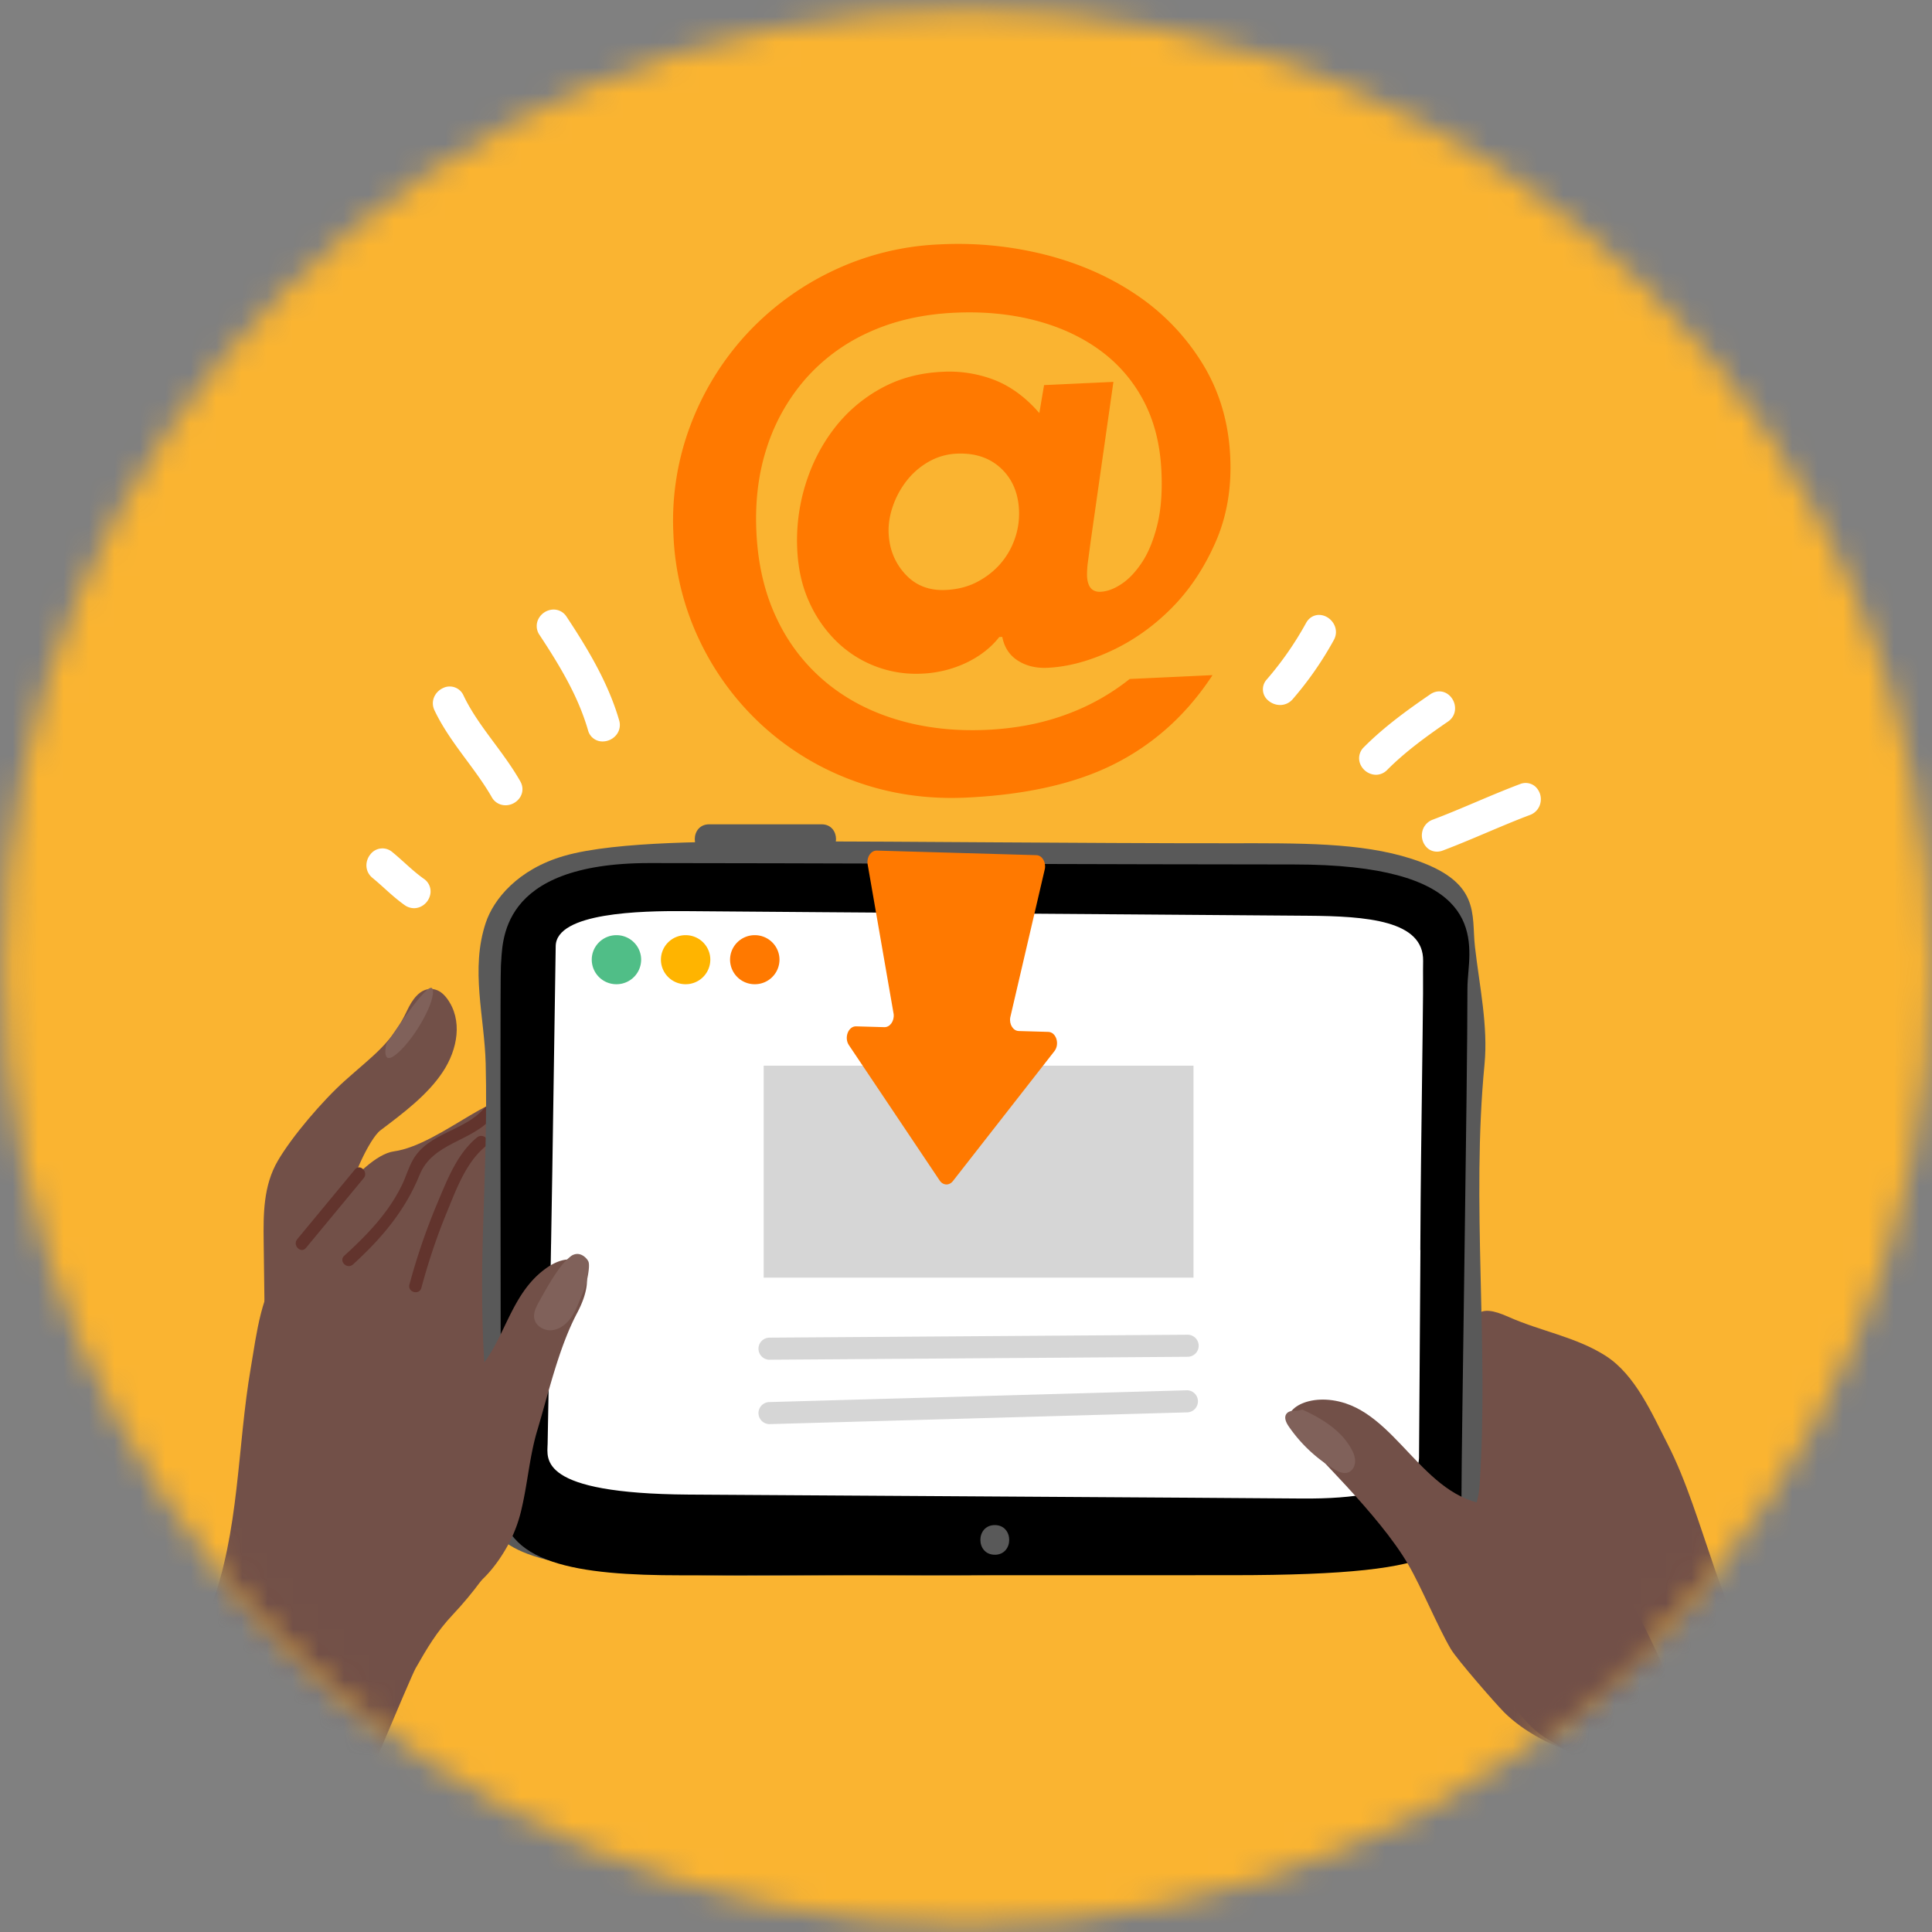 <svg xmlns="http://www.w3.org/2000/svg" xmlns:xlink="http://www.w3.org/1999/xlink" width="76" height="76" viewBox="0 0 76 76">
    <rect x="0" y="0" width="76" height="76" fill="#808080" stroke="none"/>
    <defs>
        <path id="a" d="M.127 37.89c0 20.802 16.977 37.664 37.92 37.664s37.92-16.862 37.92-37.664C75.968 17.088 58.99.226 38.048.226S.127 17.088.127 37.89z"/>
        <path id="c" d="M15.97.133C8.237 5.267 2.51 13.149.207 22.375v18.192c4.096 16.408 19.021 28.568 36.807 28.568a37.953 37.953 0 0 0 32.806-18.76V12.567A37.962 37.962 0 0 0 58.055.133"/>
        <path id="e" d="M15.97.133C8.237 5.267 2.51 13.149.207 22.375v18.192c4.096 16.408 19.021 28.568 36.807 28.568a37.953 37.953 0 0 0 32.806-18.76V12.567A37.962 37.962 0 0 0 58.055.133"/>
        <path id="g" d="M15.97.133C8.237 5.267 2.51 13.149.207 22.375v18.192c4.096 16.408 19.021 28.568 36.807 28.568a37.953 37.953 0 0 0 32.806-18.76V12.567A37.962 37.962 0 0 0 58.055.133"/>
        <path id="i" d="M15.97.133C8.237 5.267 2.51 13.149.207 22.375v18.192c4.096 16.408 19.021 28.568 36.807 28.568a37.953 37.953 0 0 0 32.806-18.76V12.567A37.962 37.962 0 0 0 58.055.133"/>
        <path id="k" d="M15.97.133C8.237 5.267 2.51 13.149.207 22.375v18.192c4.096 16.408 19.021 28.568 36.807 28.568a37.953 37.953 0 0 0 32.806-18.76V12.567A37.962 37.962 0 0 0 58.055.133"/>
        <path id="m" d="M15.97.133C8.237 5.267 2.51 13.149.207 22.375v18.192c4.096 16.408 19.021 28.568 36.807 28.568a37.953 37.953 0 0 0 32.806-18.76V12.567A37.962 37.962 0 0 0 58.055.133"/>
        <path id="o" d="M15.97.133C8.237 5.267 2.51 13.149.207 22.375v18.192c4.096 16.408 19.021 28.568 36.807 28.568a37.953 37.953 0 0 0 32.806-18.76V12.567A37.962 37.962 0 0 0 58.055.133"/>
        <path id="q" d="M15.97.133C8.237 5.267 2.51 13.149.207 22.375v18.192c4.096 16.408 19.021 28.568 36.807 28.568a37.953 37.953 0 0 0 32.806-18.76V12.567A37.962 37.962 0 0 0 58.055.133"/>
        <path id="s" d="M15.97.133C8.237 5.267 2.51 13.149.207 22.375v18.192c4.096 16.408 19.021 28.568 36.807 28.568a37.953 37.953 0 0 0 32.806-18.76V12.567A37.962 37.962 0 0 0 58.055.133"/>
        <path id="u" d="M15.97.133C8.237 5.267 2.51 13.149.207 22.375v18.192c4.096 16.408 19.021 28.568 36.807 28.568a37.953 37.953 0 0 0 32.806-18.76V12.567A37.962 37.962 0 0 0 58.055.133"/>
        <path id="w" d="M15.97.133C8.237 5.267 2.51 13.149.207 22.375v18.192c4.096 16.408 19.021 28.568 36.807 28.568a37.953 37.953 0 0 0 32.806-18.76V12.567A37.962 37.962 0 0 0 58.055.133"/>
        <path id="y" d="M15.97.133C8.237 5.267 2.51 13.149.207 22.375v18.192c4.096 16.408 19.021 28.568 36.807 28.568a37.953 37.953 0 0 0 32.806-18.76V12.567A37.962 37.962 0 0 0 58.055.133"/>
        <path id="A" d="M15.97.133C8.237 5.267 2.51 13.149.207 22.375v18.192c4.096 16.408 19.021 28.568 36.807 28.568a37.953 37.953 0 0 0 32.806-18.76V12.567A37.962 37.962 0 0 0 58.055.133"/>
        <path id="C" d="M15.97.133C8.237 5.267 2.51 13.149.207 22.375v18.192c4.096 16.408 19.021 28.568 36.807 28.568a37.953 37.953 0 0 0 32.806-18.76V12.567A37.962 37.962 0 0 0 58.055.133"/>
        <path id="E" d="M15.97.133C8.237 5.267 2.51 13.149.207 22.375v18.192c4.096 16.408 19.021 28.568 36.807 28.568a37.953 37.953 0 0 0 32.806-18.76V12.567A37.962 37.962 0 0 0 58.055.133"/>
        <path id="G" d="M15.97.133C8.237 5.267 2.51 13.149.207 22.375v18.192c4.096 16.408 19.021 28.568 36.807 28.568a37.953 37.953 0 0 0 32.806-18.76V12.567A37.962 37.962 0 0 0 58.055.133"/>
        <path id="I" d="M15.97.133C8.237 5.267 2.51 13.149.207 22.375v18.192c4.096 16.408 19.021 28.568 36.807 28.568a37.953 37.953 0 0 0 32.806-18.76V12.567A37.962 37.962 0 0 0 58.055.133H15.971z"/>
        <path id="K" d="M15.97.133C8.237 5.267 2.51 13.149.207 22.375v18.192c4.096 16.408 19.021 28.568 36.807 28.568a37.953 37.953 0 0 0 32.806-18.76V12.567A37.962 37.962 0 0 0 58.055.133"/>
        <path id="M" d="M15.97.133C8.237 5.267 2.51 13.149.207 22.375v18.192c4.096 16.408 19.021 28.568 36.807 28.568a37.953 37.953 0 0 0 32.806-18.76V12.567A37.962 37.962 0 0 0 58.055.133"/>
        <path id="O" d="M15.97.133C8.237 5.267 2.51 13.149.207 22.375v18.192c4.096 16.408 19.021 28.568 36.807 28.568a37.953 37.953 0 0 0 32.806-18.76V12.567A37.962 37.962 0 0 0 58.055.133"/>
        <path id="Q" d="M15.97.133C8.237 5.267 2.51 13.149.207 22.375v18.192c4.096 16.408 19.021 28.568 36.807 28.568a37.953 37.953 0 0 0 32.806-18.76V12.567A37.962 37.962 0 0 0 58.055.133"/>
        <path id="S" d="M15.97.133C8.237 5.267 2.51 13.149.207 22.375v18.192c4.096 16.408 19.021 28.568 36.807 28.568a37.953 37.953 0 0 0 32.806-18.76V12.567A37.962 37.962 0 0 0 58.055.133"/>
        <path id="U" d="M15.97.133C8.237 5.267 2.51 13.149.207 22.375v18.192c4.096 16.408 19.021 28.568 36.807 28.568a37.953 37.953 0 0 0 32.806-18.76V12.567A37.962 37.962 0 0 0 58.055.133"/>
        <path id="W" d="M15.97.133C8.237 5.267 2.51 13.149.207 22.375v18.192c4.096 16.408 19.021 28.568 36.807 28.568a37.953 37.953 0 0 0 32.806-18.76V12.567A37.962 37.962 0 0 0 58.055.133H15.971z"/>
        <path id="Y" d="M15.97.133C8.237 5.267 2.51 13.149.207 22.375v18.192c4.096 16.408 19.021 28.568 36.807 28.568a37.953 37.953 0 0 0 32.806-18.76V12.567A37.962 37.962 0 0 0 58.055.133H15.971z"/>
        <path id="aa" d="M15.97.133C8.237 5.267 2.51 13.149.207 22.375v18.192c4.096 16.408 19.021 28.568 36.807 28.568a37.953 37.953 0 0 0 32.806-18.76V12.567A37.962 37.962 0 0 0 58.055.133H15.971z"/>
        <path id="ac" d="M15.97.133C8.237 5.267 2.51 13.149.207 22.375v18.192c4.096 16.408 19.021 28.568 36.807 28.568a37.953 37.953 0 0 0 32.806-18.76V12.567A37.962 37.962 0 0 0 58.055.133"/>
        <path id="ae" d="M15.97.133C8.237 5.267 2.51 13.149.207 22.375v18.192c4.096 16.408 19.021 28.568 36.807 28.568a37.953 37.953 0 0 0 32.806-18.76V12.567A37.962 37.962 0 0 0 58.055.133"/>
        <path id="ag" d="M15.97.133C8.237 5.267 2.51 13.149.207 22.375v18.192c4.096 16.408 19.021 28.568 36.807 28.568a37.953 37.953 0 0 0 32.806-18.76V12.567A37.962 37.962 0 0 0 58.055.133"/>
        <path id="ai" d="M15.97.133C8.237 5.267 2.51 13.149.207 22.375v18.192c4.096 16.408 19.021 28.568 36.807 28.568a37.953 37.953 0 0 0 32.806-18.76V12.567A37.962 37.962 0 0 0 58.055.133"/>
        <path id="ak" d="M15.97.133C8.237 5.267 2.51 13.149.207 22.375v18.192c4.096 16.408 19.021 28.568 36.807 28.568a37.953 37.953 0 0 0 32.806-18.76V12.567A37.962 37.962 0 0 0 58.055.133"/>
        <path id="am" d="M15.97.133C8.237 5.267 2.51 13.149.207 22.375v18.192c4.096 16.408 19.021 28.568 36.807 28.568a37.953 37.953 0 0 0 32.806-18.76V12.567A37.962 37.962 0 0 0 58.055.133"/>
        <path id="ao" d="M15.97.133C8.237 5.267 2.51 13.149.207 22.375v18.192c4.096 16.408 19.021 28.568 36.807 28.568a37.953 37.953 0 0 0 32.806-18.76V12.567A37.962 37.962 0 0 0 58.055.133H15.971z"/>
        <path id="aq" d="M15.97.133C8.237 5.267 2.51 13.149.207 22.375v18.192c4.096 16.408 19.021 28.568 36.807 28.568a37.953 37.953 0 0 0 32.806-18.76V12.567A37.962 37.962 0 0 0 58.055.133"/>
        <path id="as" d="M15.97.133C8.237 5.267 2.51 13.149.207 22.375v18.192c4.096 16.408 19.021 28.568 36.807 28.568a37.953 37.953 0 0 0 32.806-18.76V12.567A37.962 37.962 0 0 0 58.055.133"/>
        <path id="au" d="M15.97.133C8.237 5.267 2.51 13.149.207 22.375v18.192c4.096 16.408 19.021 28.568 36.807 28.568a37.953 37.953 0 0 0 32.806-18.76V12.567A37.962 37.962 0 0 0 58.055.133"/>
        <path id="aw" d="M15.97.133C8.237 5.267 2.51 13.149.207 22.375v18.192c4.096 16.408 19.021 28.568 36.807 28.568a37.953 37.953 0 0 0 32.806-18.76V12.567A37.962 37.962 0 0 0 58.055.133H15.971z"/>
        <path id="ay" d="M.127 37.89c0 20.802 16.977 37.664 37.92 37.664s37.92-16.862 37.92-37.664C75.968 17.088 58.99.226 38.048.226S.127 17.088.127 37.89"/>
    </defs>
    <g fill="none" fill-rule="evenodd">
        <g transform="translate(0 .162)">
            <mask id="b" fill="#fff">
                <use xlink:href="#a"/>
            </mask>
            <path fill="#FAB431" d="M-4.36 85.375h89.745V-7.094H-4.36z" mask="url(#b)"/>
        </g>
        <g transform="translate(1.034 6.58)">
            <mask id="d" fill="#fff">
                <use xlink:href="#c"/>
            </mask>
            <path fill="#FFF" d="M55.429 25.934c1.157-.435 2.276-.964 3.433-1.4.425-.16.606.516.186.674-1.158.435-2.276.964-3.434 1.4-.425.16-.605-.516-.185-.674" mask="url(#d)"/>
            <mask id="f" fill="#fff">
                <use xlink:href="#e"/>
            </mask>
            <path fill="#FFF" d="M58.98 24.801a44.533 44.533 0 0 0-1.72.7c-.563.238-1.144.484-1.728.704-.025.01-.043.023-.049.056a.121.121 0 0 0 .014.08.132.132 0 0 0 .014-.004c.573-.216 1.149-.46 1.706-.696.562-.238 1.143-.484 1.728-.704.025-.01.042-.022.048-.056a.121.121 0 0 0-.014-.08m-3.49 2.12a.558.558 0 0 1-.356-.126.674.674 0 0 1-.225-.626.648.648 0 0 1 .417-.505c.573-.216 1.15-.46 1.706-.696.562-.238 1.144-.484 1.728-.704a.582.582 0 0 1 .585.083.674.674 0 0 1 .225.626.648.648 0 0 1-.418.506c-.573.215-1.148.46-1.705.695-.562.238-1.144.485-1.728.705a.649.649 0 0 1-.229.043" mask="url(#f)"/>
            <mask id="h" fill="#fff">
                <use xlink:href="#g"/>
            </mask>
            <path fill="#FFF" d="M52.823 23.017c.772-.778 1.67-1.428 2.572-2.047.374-.256.735.344.364.598-.856.586-1.7 1.199-2.432 1.935-.318.321-.823-.165-.504-.486" mask="url(#h)"/>
            <mask id="j" fill="#fff">
                <use xlink:href="#i"/>
            </mask>
            <path fill="#FFF" d="M55.578 21.197c.002 0-.006.004-.017.011-1.001.686-1.815 1.291-2.53 2.012-.02.02-.019.028-.017.034a.105.105 0 0 0 .066.064c.009.002.018.004.04-.018.754-.759 1.634-1.396 2.474-1.97.025-.018.032-.033.029-.06-.006-.04-.033-.069-.045-.073m-2.487 2.701a.683.683 0 0 1-.639-.49.6.6 0 0 1 .164-.594c.792-.798 1.724-1.472 2.614-2.082.29-.2.65-.133.852.16.187.268.18.684-.157.914-.816.56-1.67 1.176-2.39 1.9a.62.62 0 0 1-.444.192" mask="url(#j)"/>
            <mask id="l" fill="#fff">
                <use xlink:href="#k"/>
            </mask>
            <path fill="#FFF" d="M49.019 20.337a13.147 13.147 0 0 0 1.582-2.275c.217-.395.794.006.578.397a13.165 13.165 0 0 1-1.582 2.275c-.292.338-.874-.055-.578-.397" mask="url(#l)"/>
            <mask id="n" fill="#fff">
                <use xlink:href="#m"/>
            </mask>
            <path fill="#FFF" d="M49.233 20.535c.01.013.036.032.071.037.035.006.054-.006.072-.026a12.908 12.908 0 0 0 1.548-2.226c.013-.023.018-.045 0-.076a.123.123 0 0 0-.06-.053l-.007.01c-.455.828-.999 1.61-1.617 2.325a.1.1 0 0 0-.007.009m.09.618a.716.716 0 0 1-.46-.17.57.57 0 0 1-.066-.834 12.898 12.898 0 0 0 1.548-2.225c.165-.301.506-.4.81-.235.295.16.481.544.28.909a13.509 13.509 0 0 1-1.617 2.325.646.646 0 0 1-.496.23" mask="url(#n)"/>
            <mask id="p" fill="#fff">
                <use xlink:href="#o"/>
            </mask>
            <path fill="#725048" d="M9.384 45.816l-.046-3.557c-.014-1.073-.016-2.195.557-3.177.56-.96 1.762-2.367 2.636-3.149 1.122-1.003 1.847-1.478 2.444-2.751.188-.403.507-.906 1.006-.856.252.026.44.197.572.376.619.84.424 1.992-.173 2.89-.597.899-1.535 1.602-2.448 2.292-.443.336-1.225 2.08-1.188 2.54.155 1.948-.297 3.95-1.3 5.754" mask="url(#p)"/>
            <mask id="r" fill="#fff">
                <use xlink:href="#q"/>
            </mask>
            <path fill="#725048" d="M19.45 36.91c-.558-1.105-3.1 1.54-4.99 1.802-1.357.189-3.455 3.41-4.341 4.465-.886 1.054-1.055 2.694-1.286 4.04-.54 3.127-.442 6.456-1.586 9.455C6.7 58.11-7.283 79.322-5.536 79.863c1.509.468 7.922.445 9.318 1.286.847.511 1.274 1.073 1.997.163.464-.584 9.165-21.616 9.533-22.26.452-.794.829-1.438 1.463-2.112 1.57-1.667 2.862-3.834 3.285-6.058.436-2.287.23-3.633-1.82-5.56-1.25-1.176 1.983-6.885 1.21-8.412" mask="url(#r)"/>
            <mask id="t" fill="#fff">
                <use xlink:href="#s"/>
            </mask>
            <path fill="#62342D" d="M11.002 42.51l2.271-2.745c.198-.239-.145-.584-.344-.342l-2.271 2.744c-.198.24.145.584.344.343" mask="url(#t)"/>
            <mask id="v" fill="#fff">
                <use xlink:href="#u"/>
            </mask>
            <path fill="#62342D" d="M12.852 43.16c1.12-1.02 2.05-2.113 2.62-3.524.519-1.28 2.049-1.293 2.882-2.276.201-.237-.142-.581-.344-.343-.763.9-2.182.954-2.795 2.018-.181.314-.277.67-.434.996-.164.34-.362.663-.583.97-.484.673-1.079 1.26-1.69 1.817-.232.211.113.553.344.342" mask="url(#v)"/>
            <mask id="x" fill="#fff">
                <use xlink:href="#w"/>
            </mask>
            <path fill="#62342D" d="M15.542 44.081c.272-1.009.601-2.002 1-2.969.374-.906.753-1.97 1.537-2.608.242-.197-.104-.538-.345-.342-.781.637-1.165 1.644-1.546 2.544a25.025 25.025 0 0 0-1.116 3.247c-.081.301.389.43.47.128" mask="url(#x)"/>
            <mask id="z" fill="#fff">
                <use xlink:href="#y"/>
            </mask>
            <path fill="#80615A" d="M14.163 34.494s-.235.964.468.332c.704-.632 1.494-2.072 1.35-2.5-.143-.427-1.818 2.168-1.818 2.168" mask="url(#z)"/>
            <mask id="B" fill="#fff">
                <use xlink:href="#A"/>
            </mask>
            <path fill="#725048" d="M56.663 46.314c.204-1.22.41-1.644 1.647-1.09 1.249.559 2.664.789 3.825 1.535 1.161.746 1.813 2.262 2.436 3.478 1.45 2.828 2.072 6.927 4.06 9.454.954 1.21 20.927 16.45 19.421 17.482-1.3.892-7.432 2.761-8.513 3.976-.656.738-.896 1.4-1.858.745-.618-.421-15.214-17.938-15.759-18.445-.669-.623-1.22-1.128-2.028-1.585-1.997-1.129-2.51-4.25-3.579-6.248-1.1-2.056-2.708-3.007-1.326-5.452.843-1.492 1.393-2.164 1.674-3.85" mask="url(#B)"/>
            <mask id="D" fill="#fff">
                <use xlink:href="#C"/>
            </mask>
            <path fill="#C2796C" d="M39.513 20.535c-.069.028-.277.115.025-.01l-.025.01" mask="url(#D)"/>
            <mask id="F" fill="#fff">
                <use xlink:href="#E"/>
            </mask>
            <path fill="#6FBBBB" d="M41.22 18.03l.021.006-.04-.044a.198.198 0 0 1 .019.038" mask="url(#F)"/>
            <mask id="H" fill="#fff">
                <use xlink:href="#G"/>
            </mask>
            <path fill="#6FBBBB" d="M41.164 17.953l.036.04a.14.14 0 0 0-.036-.04" mask="url(#H)"/>
            <g>
                <mask id="J" fill="#fff">
                    <use xlink:href="#I"/>
                </mask>
                <path fill="#141819" d="M38.21 18.039l-.013-.01.014.01z" mask="url(#J)"/>
            </g>
            <g>
                <mask id="L" fill="#fff">
                    <use xlink:href="#K"/>
                </mask>
                <path fill="#141819" d="M38.24 18.06" mask="url(#L)"/>
            </g>
            <g>
                <mask id="N" fill="#fff">
                    <use xlink:href="#M"/>
                </mask>
                <path fill="#141819" d="M38.197 18.03" mask="url(#N)"/>
            </g>
            <g>
                <mask id="P" fill="#fff">
                    <use xlink:href="#O"/>
                </mask>
                <path fill="#595959" d="M54.484 27.2c-1.995-.641-4.39-.61-7.138-.608-2.81.002-6.501-.02-9.307-.037-2.714-.017-5.595-.04-8.309-.034-2.415.007-6.503-.027-8.566.566-1.839.53-2.784 1.719-3.088 2.628-.615 1.839-.05 3.703-.004 5.55.055 2.277-.04 4.387-.109 6.663-.052 1.694-.052 3.927.094 5.62.123 1.433-.113 2.503.041 3.936.112 1.035-.51 2.35 1.83 3.136 1.463.492 3.806.67 5.59.732 2.83.099 5.673 0 8.508.027 3.306.033 6.6-.032 9.9-.122 2.897-.079 6.445.205 9.174-.215 3.098-.478 3.974-1.763 4.07-3.211.371-5.511-.334-11.066.193-16.541.146-1.51-.201-3.091-.376-4.627-.146-1.283.265-2.574-2.503-3.463" mask="url(#P)"/>
            </g>
            <g>
                <mask id="R" fill="#fff">
                    <use xlink:href="#Q"/>
                </mask>
                <path fill="#000" d="M49.867 27.426c-5.662.001-20.83-.056-25.356-.055-5.991 0-5.763 3.155-5.84 4.026-.028.317-.019 8.683-.01 14.752.006 3.418.012 6.108.01 6.22-.026 2.59 3.054 3.02 7.083 3.02l21.675-.005c9.062-.001 9.031-1.067 9.03-3.394-.002-.749.057-4.778.115-9.059.06-4.307.119-8.87.117-10.602 0-.232.02-.468.04-.703.145-1.648.2-4.201-6.864-4.2" mask="url(#R)"/>
            </g>
            <g>
                <mask id="T" fill="#fff">
                    <use xlink:href="#S"/>
                </mask>
                <path fill="#FFF" d="M54.787 50.732l.021-3.002.034-5.137h-.004l.013-2.051c.006-1.117.088-6.928.094-8.045.005-.58-.006-.693.003-1.273.026-1.597-2.213-1.765-4.557-1.781-2.792-.02-4.057-.031-6.849-.052-4.087-.03-8.174-.06-12.26-.088-1.9-.013-3.514-.03-5.413-.042-1.663-.01-5.022.051-5.043 1.376-.015.898-.12 7.967-.134 8.865-.015.95-.033 1.901-.048 2.852h-.001l-.103 6.11c-.009.559-.016 1.048-.032 1.756-.014.594-.382 1.952 5.535 1.993 2.362.017 22.135.135 24.087.155 4.62.047 4.655-1.3 4.657-1.636" mask="url(#T)"/>
            </g>
            <g>
                <mask id="V" fill="#fff">
                    <use xlink:href="#U"/>
                </mask>
                <path fill="#9DAAC0" d="M25.697 51.726l-.005.008.005-.008" mask="url(#V)"/>
            </g>
            <g>
                <mask id="X" fill="#fff">
                    <use xlink:href="#W"/>
                </mask>
                <path fill="#233143" d="M19.989 40.607l.028.03-.028-.03z" mask="url(#X)"/>
            </g>
            <g>
                <mask id="Z" fill="#fff">
                    <use xlink:href="#Y"/>
                </mask>
                <path fill="#233143" d="M20.129 40.52v-.009l-.002.007.002.001z" mask="url(#Z)"/>
            </g>
            <g>
                <mask id="ab" fill="#fff">
                    <use xlink:href="#aa"/>
                </mask>
                <path fill="#233143" d="M35.026 40.341l.001-.008-.002.007.001.001z" mask="url(#ab)"/>
            </g>
            <g>
                <mask id="ad" fill="#fff">
                    <use xlink:href="#ac"/>
                </mask>
                <path fill="#725048" d="M20.442 43.315c-1.936 1.384-1.577 4.295-4.35 4.977-.492.121-1.235-.016-1.717-.153-.579-.166-.817-.683-1.178-1.116.147.177-.11 1.286-.138 1.532-.049.416-.121.8-.295 1.184-.321.71-.56 1.246-.523 2.057.07 1.526.727 3.355 2.126 4.155 2.07 1.183 3.682-.027 4.658-1.894a5.55 5.55 0 0 0 .47-1.334c.23-.993.31-2.045.602-3.019.447-1.493.85-3.271 1.575-4.64.947-1.787-.004-2.626-1.23-1.75" mask="url(#ad)"/>
            </g>
            <g>
                <mask id="af" fill="#fff">
                    <use xlink:href="#ae"/>
                </mask>
                <path fill="#725048" d="M51.902 48.626c2.262.752 3.316 4.16 6.168 3.993.507-.03 1.066.053 1.485-.22.503-.33.576-.893.79-1.413-.087.213.49 1.196.59 1.422.172.383.356.729.636 1.044.52.582.908 1.024 1.115 1.81.388 1.478 3.08 5.326 1.984 6.502-1.623 1.74-5.046.507-6.537-.989-.34-.342-1.86-2.083-2.097-2.489-.517-.88-1.157-2.435-1.669-3.315-1.162-1.998-3.832-4.473-4.588-5.417-.523-.654.69-1.403 2.123-.928" mask="url(#af)"/>
            </g>
            <g>
                <mask id="ah" fill="#fff">
                    <use xlink:href="#ag"/>
                </mask>
                <path fill="#80615A" d="M50.204 48.872c.763.35 1.523.816 1.924 1.55.086.157.155.332.144.511-.01.18-.119.362-.29.415-.18.055-.368-.036-.529-.132a5.779 5.779 0 0 1-1.792-1.685c-.1-.146-.194-.343-.093-.49.09-.128.275-.133.432-.125" mask="url(#ah)"/>
            </g>
            <g>
                <mask id="aj" fill="#fff">
                    <use xlink:href="#ai"/>
                </mask>
                <path fill="#80615A" d="M21.97 44.091l-.199.481c-.11.268-.223.539-.405.764-.182.226-.446.403-.736.414-.291.01-.596-.184-.647-.468-.04-.216.065-.43.17-.623.254-.464.484-.875.79-1.307a2.43 2.43 0 0 1 .47-.509.435.435 0 0 1 .27-.096c.214.006.379.19.427.293.088.187-.077.89-.14 1.051" mask="url(#aj)"/>
            </g>
            <g>
                <mask id="al" fill="#fff">
                    <use xlink:href="#ak"/>
                </mask>
                <path fill="#595959" d="M26.864 27.012h4.422c.756 0 .757-1.166 0-1.166h-4.422c-.756 0-.757 1.166 0 1.166" mask="url(#al)"/>
            </g>
            <g>
                <mask id="an" fill="#fff">
                    <use xlink:href="#am"/>
                </mask>
                <path fill="#595959" d="M38.099 54.58c.755 0 .757-1.167 0-1.167-.756 0-.757 1.166 0 1.166" mask="url(#an)"/>
            </g>
            <g>
                <mask id="ap" fill="#fff">
                    <use xlink:href="#ao"/>
                </mask>
                <path fill="#FF7900" d="M34.578 16.008c.407.444.937.65 1.59.62.454-.021.86-.123 1.218-.307s.663-.42.918-.707c.253-.287.446-.616.577-.986.132-.37.187-.751.17-1.144-.033-.688-.272-1.236-.718-1.65-.445-.411-1.023-.601-1.735-.568a2.417 2.417 0 0 0-1.099.317 2.937 2.937 0 0 0-.856.734 3.441 3.441 0 0 0-.548.998c-.131.37-.189.732-.172 1.085.029.63.248 1.165.655 1.608zm7.293-1.298l-.099.743a3.829 3.829 0 0 0-.045.621c.02.433.198.641.535.625.256-.012.53-.113.817-.304.288-.189.557-.472.807-.849.25-.374.45-.861.6-1.458.15-.597.206-1.31.167-2.133-.049-1.06-.286-1.988-.71-2.785a5.756 5.756 0 0 0-1.728-1.986c-.728-.527-1.578-.916-2.55-1.166-.974-.25-2.023-.349-3.149-.296-1.245.058-2.362.311-3.351.76a7.301 7.301 0 0 0-2.5 1.829 7.667 7.667 0 0 0-1.522 2.68c-.338 1.02-.48 2.137-.422 3.355.06 1.277.326 2.411.799 3.402a7.253 7.253 0 0 0 1.915 2.493c.804.672 1.748 1.17 2.832 1.492 1.086.324 2.26.456 3.526.397 1.127-.053 2.161-.252 3.105-.6a8.848 8.848 0 0 0 2.506-1.4l3.26-.152c-.997 1.522-2.265 2.678-3.803 3.466-1.538.79-3.502 1.24-5.894 1.352-1.522.07-2.963-.138-4.323-.626a10.806 10.806 0 0 1-3.606-2.135 10.833 10.833 0 0 1-2.52-3.352 10.61 10.61 0 0 1-1.06-4.214 10.605 10.605 0 0 1 .66-4.296 11.026 11.026 0 0 1 2.193-3.585A11.107 11.107 0 0 1 31.7 4.086a10.793 10.793 0 0 1 4.244-1.053 14.032 14.032 0 0 1 4.21.424c1.343.351 2.538.887 3.581 1.605a8.804 8.804 0 0 1 2.548 2.685c.654 1.072 1.014 2.285 1.077 3.64.059 1.236-.136 2.363-.584 3.376-.448 1.015-1.025 1.879-1.735 2.59-.71.712-1.5 1.27-2.372 1.674-.873.405-1.705.626-2.496.662-.454.022-.845-.075-1.171-.285-.328-.21-.53-.522-.609-.93l-.118.005c-.319.408-.743.742-1.276 1.002a4.532 4.532 0 0 1-1.806.44 4.473 4.473 0 0 1-3.313-1.263 5.036 5.036 0 0 1-1.083-1.56c-.277-.607-.433-1.293-.469-2.059a7.416 7.416 0 0 1 .312-2.522c.249-.82.62-1.553 1.114-2.206a5.882 5.882 0 0 1 1.827-1.59c.725-.408 1.54-.633 2.45-.675a4.94 4.94 0 0 1 2.08.331c.636.256 1.217.688 1.74 1.292l.186-1.1 2.728-.127-.894 6.268z" mask="url(#ap)"/>
            </g>
            <g>
                <mask id="ar" fill="#fff">
                    <use xlink:href="#aq"/>
                </mask>
                <path fill="#50BE87" d="M24.187 31.172a.968.968 0 0 1-.971.965.968.968 0 0 1-.972-.965c0-.533.435-.965.972-.965.536 0 .971.432.971.965" mask="url(#ar)"/>
            </g>
            <g>
                <mask id="at" fill="#fff">
                    <use xlink:href="#as"/>
                </mask>
                <path fill="#FFB400" d="M26.908 31.172a.969.969 0 0 1-.971.965.969.969 0 0 1-.972-.965c0-.533.435-.965.972-.965.536 0 .971.432.971.965" mask="url(#at)"/>
            </g>
            <g>
                <mask id="av" fill="#fff">
                    <use xlink:href="#au"/>
                </mask>
                <path fill="#FF7900" d="M29.629 31.172a.968.968 0 0 1-.972.965.968.968 0 0 1-.972-.965c0-.533.435-.965.972-.965.537 0 .972.432.972.965" mask="url(#av)"/>
            </g>
            <mask id="ax" fill="#fff">
                <use xlink:href="#aw"/>
            </mask>
            <path fill="#D6D6D6" d="M29.007 43.68h16.908v-8.339H29.007zM29.24 46.909a.435.435 0 0 1-.437-.432.435.435 0 0 1 .434-.437l16.441-.115h.004c.24 0 .435.192.437.43a.436.436 0 0 1-.434.438l-16.442.115h-.003M29.24 49.442a.436.436 0 0 1-.437-.422.435.435 0 0 1 .425-.446l16.441-.464a.435.435 0 0 1 .025.868l-16.441.463h-.013" mask="url(#ax)"/>
            <path fill="#FFF" d="M22.379 22.068c-.404-1.388-1.154-2.631-1.947-3.832-.25-.376.33-.773.578-.396.824 1.246 1.611 2.55 2.03 3.993.126.43-.536.668-.661.235" mask="url(#ax)"/>
            <path fill="#FFF" d="M20.743 17.977h-.001a.105.105 0 0 0-.075.053c-.005.01-.01.02.008.048.908 1.372 1.592 2.563 1.984 3.91.004.014.008.02.01.022a.132.132 0 0 0 .076-.032c.02-.019.024-.035.016-.065-.386-1.328-1.077-2.525-1.994-3.914-.013-.02-.02-.022-.024-.022m1.93 4.61a.585.585 0 0 1-.575-.439c-.37-1.277-1.032-2.424-1.91-3.753a.61.61 0 0 1-.042-.626.685.685 0 0 1 .562-.37.603.603 0 0 1 .546.282c.82 1.24 1.637 2.59 2.067 4.071a.624.624 0 0 1-.152.624.698.698 0 0 1-.496.211M18.563 24.634c-.673-1.18-1.656-2.164-2.242-3.394-.192-.405.42-.747.615-.34.586 1.23 1.569 2.215 2.242 3.395.224.392-.391.731-.615.339" mask="url(#ax)"/>
            <path fill="#FFF" d="M16.66 21.004a.131.131 0 0 0-.07.044c-.017.023-.018.04-.005.068.316.664.748 1.249 1.206 1.867.355.48.722.975 1.026 1.508.016.028.025.024.034.027.029 0 .066-.02.08-.044.004-.005.007-.012-.007-.037-.287-.504-.644-.986-.989-1.452-.453-.612-.923-1.246-1.263-1.96a.066.066 0 0 0-.013-.021m2.192 4.093h-.005a.612.612 0 0 1-.536-.32c-.288-.504-.644-.985-.988-1.45-.454-.614-.924-1.248-1.264-1.964-.175-.368.028-.732.326-.872a.594.594 0 0 1 .815.286c.316.664.748 1.247 1.206 1.865.355.48.722.976 1.026 1.51.115.2.116.425.003.616a.687.687 0 0 1-.583.33M13.802 27.729c-.347-.285.062-.854.412-.566.424.347.803.743 1.253 1.06.37.26-.042.827-.412.566-.45-.317-.829-.713-1.253-1.06" mask="url(#ax)"/>
            <path fill="#FFF" d="M13.988 27.506c.167.137.328.282.484.422.251.226.488.44.751.625.026.018.035.014.043.01a.103.103 0 0 0 .054-.074c0-.007.001-.014-.022-.03-.292-.205-.554-.442-.808-.67-.15-.135-.305-.275-.462-.403a.067.067 0 0 0-.02-.013.13.13 0 0 0-.044.07c-.006.027 0 .043.024.063m1.266 1.64a.637.637 0 0 1-.368-.12c-.291-.206-.553-.441-.806-.67-.15-.135-.306-.275-.464-.404-.315-.26-.287-.675-.077-.927a.595.595 0 0 1 .86-.086c.168.137.328.282.483.421.252.227.49.44.753.627a.6.6 0 0 1 .266.555.68.68 0 0 1-.391.547.615.615 0 0 1-.256.057" mask="url(#ax)"/>
        </g>
        <g transform="translate(0 .162)">
            <mask id="az" fill="#fff">
                <use xlink:href="#ay"/>
            </mask>
            <path fill="#FF7900" d="M39.74 39.865l1.364-5.855c.045-.271-.115-.525-.335-.532l-6.278-.18c-.219-.007-.393.234-.366.507l1.03 5.931c.026.273-.148.514-.367.508l-1.109-.032c-.307-.01-.483.444-.286.738l3.57 5.325c.134.2.378.21.525.02l3.99-5.107c.218-.28.07-.749-.24-.758l-1.163-.034c-.22-.006-.38-.26-.335-.531" mask="url(#az)"/>
        </g>
    </g>
</svg>
